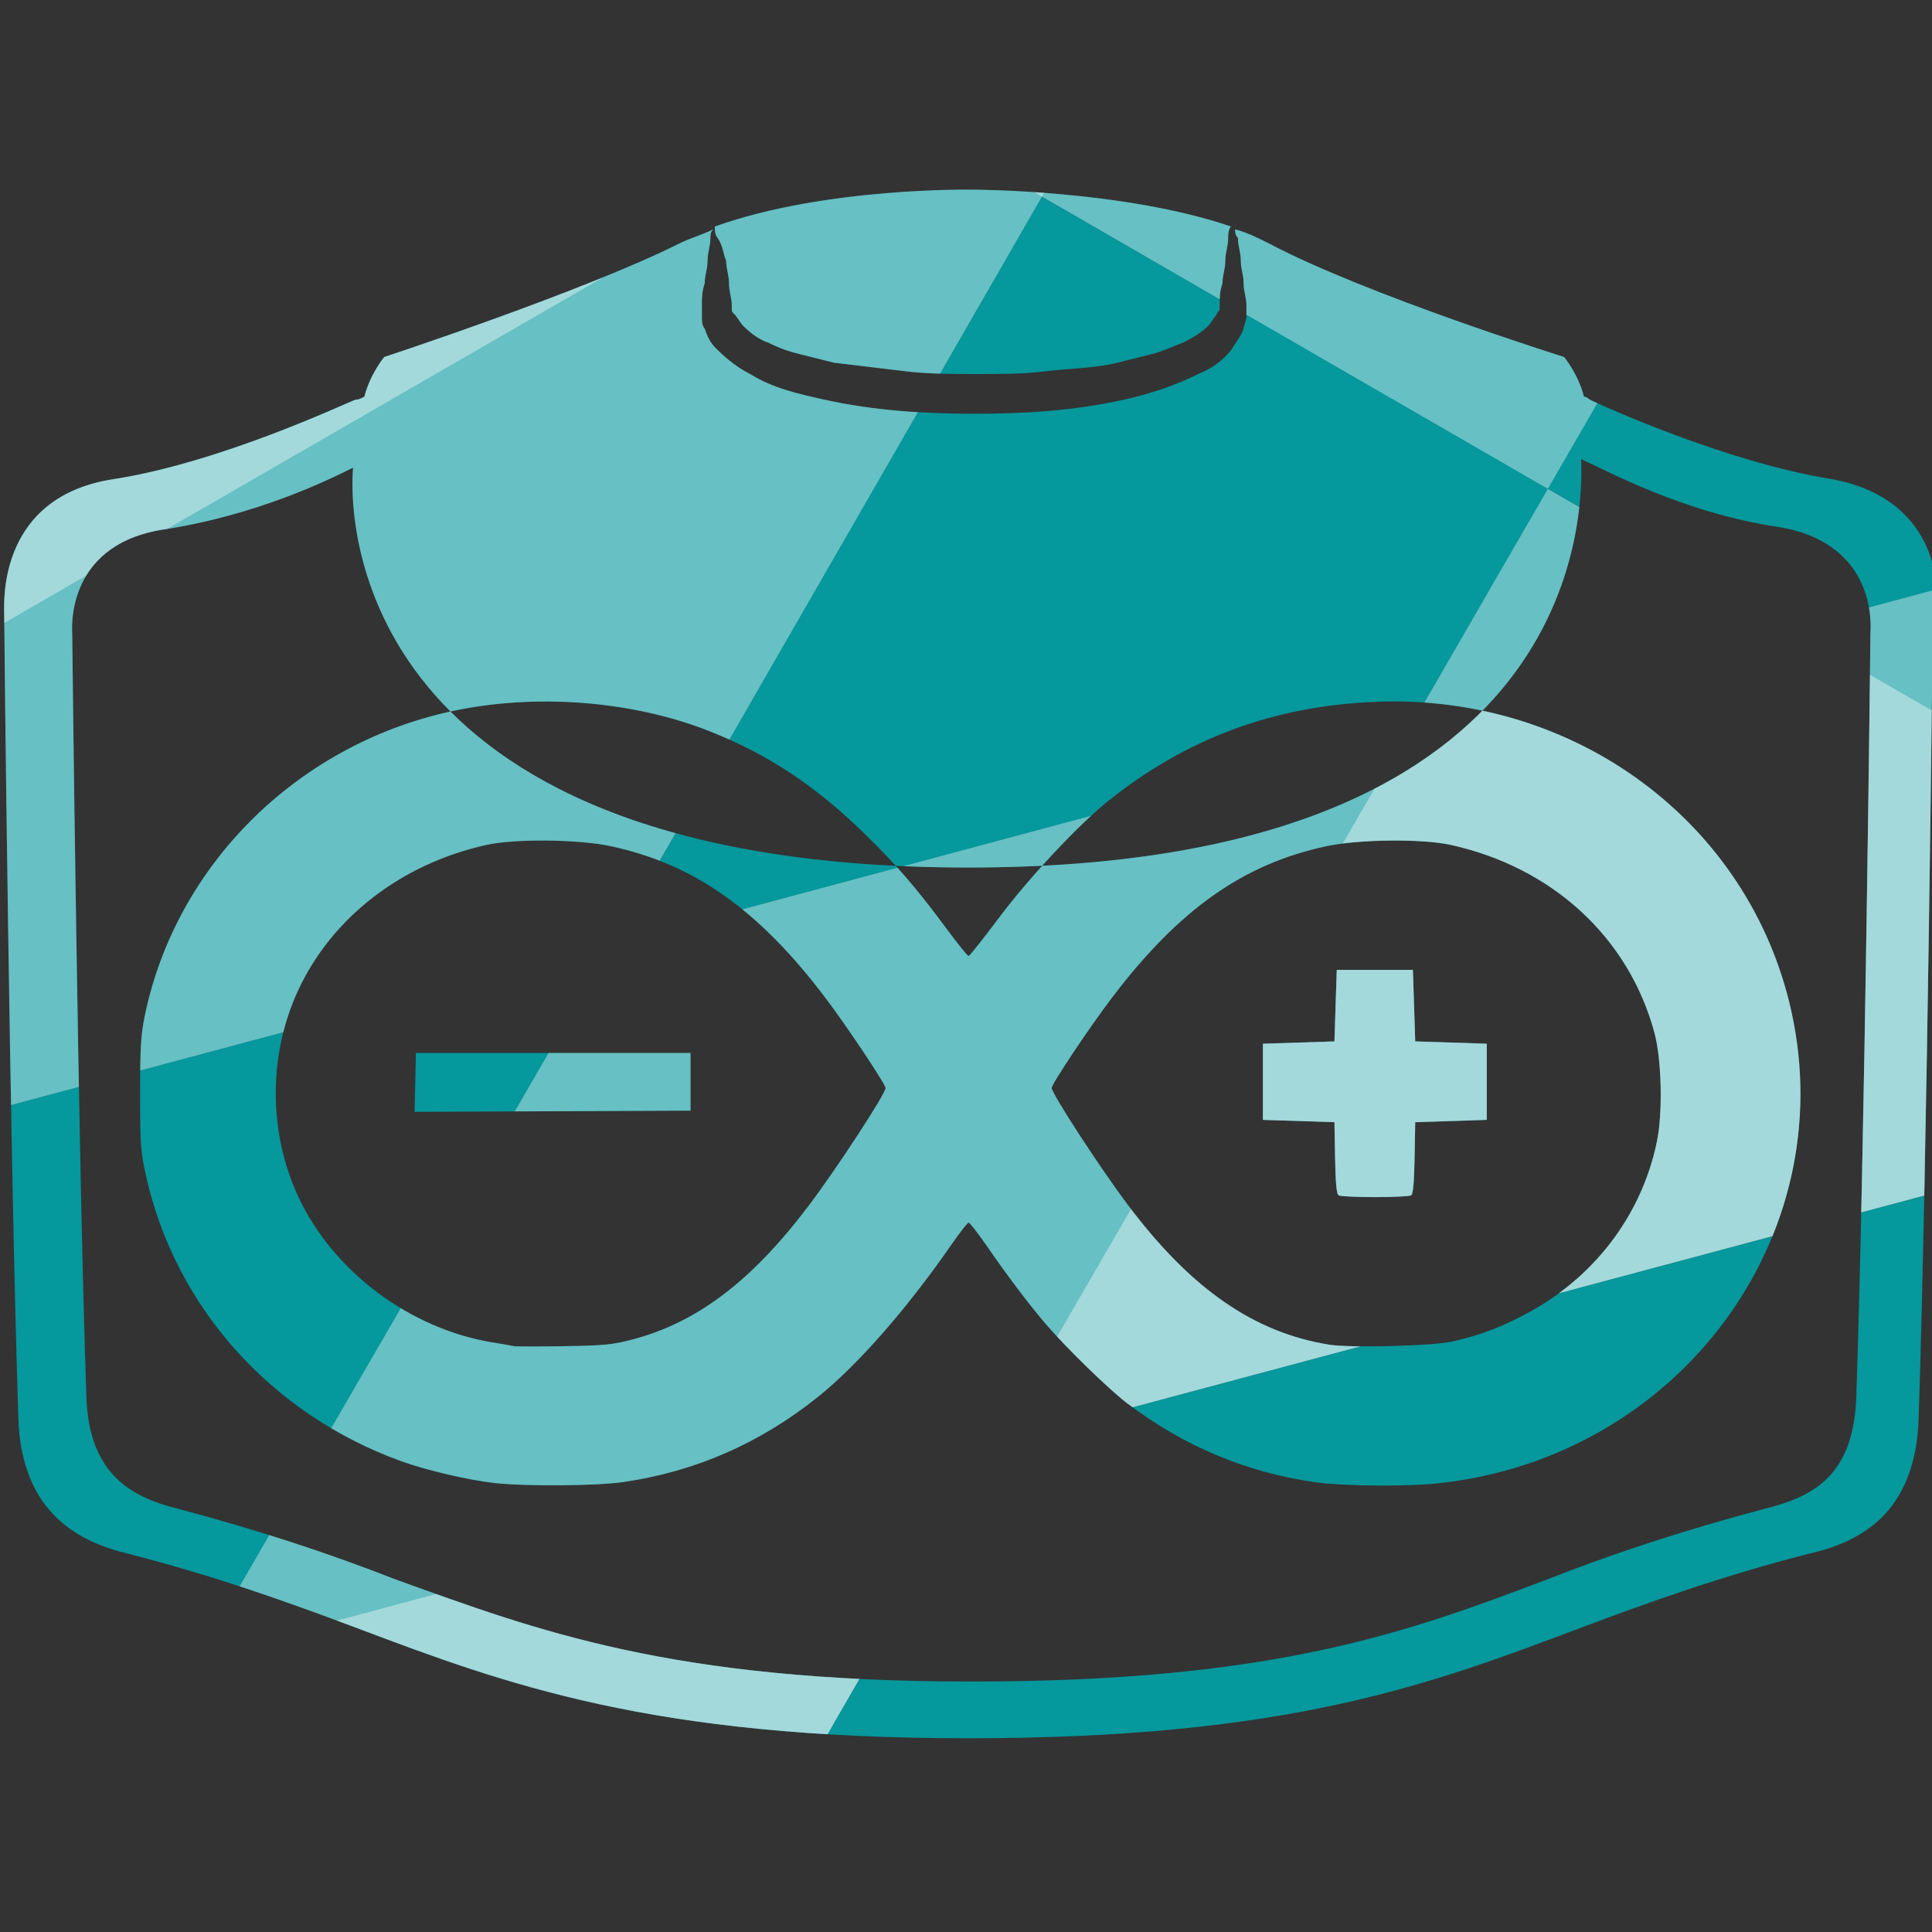 <?xml version="1.0" encoding="UTF-8" standalone="no"?>
<!-- Created with Inkscape (http://www.inkscape.org/) -->

<svg
   xmlns:dc="http://purl.org/dc/elements/1.1/"
   xmlns:cc="http://creativecommons.org/ns#"
   xmlns:rdf="http://www.w3.org/1999/02/22-rdf-syntax-ns#"
   xmlns:svg="http://www.w3.org/2000/svg"
   xmlns="http://www.w3.org/2000/svg"
   xmlns:xlink="http://www.w3.org/1999/xlink"
   xmlns:sodipodi="http://sodipodi.sourceforge.net/DTD/sodipodi-0.dtd"
   xmlns:inkscape="http://www.inkscape.org/namespaces/inkscape"
   width="550"
   height="550"
   id="svg2"
   version="1.1"
   inkscape:version="0.48.4 r9939"
   sodipodi:docname="icon.svg"
   inkscape:export-filename="/home/carlos/dev/Hack/ALDuino/icon.png"
   inkscape:export-xdpi="90"
   inkscape:export-ydpi="90">
  <rect width="100%" height="100%" fill="#333333" stroke="none"/>
  <defs
     id="defs4">
    <clipPath
       id="clipPath14564"
       clipPathUnits="userSpaceOnUse">
      <path
         style="font-size:medium;font-style:normal;font-variant:normal;font-weight:normal;font-stretch:normal;text-indent:0;text-align:start;text-decoration:none;line-height:normal;letter-spacing:normal;word-spacing:normal;text-transform:none;direction:ltr;block-progression:tb;writing-mode:lr-tb;text-anchor:start;baseline-shift:baseline;color:#000000;fill:#ad7fa8;fill-opacity:1;stroke:none;stroke-width:3;marker:none;visibility:visible;display:inline;overflow:visible;enable-background:accumulate;font-family:Sans;-inkscape-font-specification:Sans"
         d="m 295.031,362.156 -2.062,0.562 c -22.622,5.767 -41.983,20.407 -53.656,40.625 l -1.062,1.875 3.719,2.125 1.062,-1.844 C 254.126,386.283 272.498,372.388 294,366.906 l 2.094,-0.562 -1.062,-4.188 z m 2.719,11.938 -2.062,0.5 c -19.301,4.92 -35.822,17.438 -45.781,34.688 l -1.062,1.844 3.719,2.156 1.062,-1.844 c 9.381,-16.249 24.913,-28.022 43.094,-32.656 l 2.094,-0.562 -1.062,-4.125 z m 3.781,12.344 -2.062,0.5 C 283.251,391.072 269.368,401.569 261,416.062 l -1.062,1.875 3.719,2.125 1.062,-1.844 c 7.79,-13.492 20.716,-23.245 35.812,-27.094 l 2.094,-0.562 -1.094,-4.125 z m 2.969,12.719 -2.125,0.531 c -12.659,3.227 -23.468,11.436 -30,22.75 l -1.062,1.875 3.719,2.125 1.062,-1.844 c 5.954,-10.312 15.805,-17.777 27.344,-20.719 l 2.094,-0.531 -1.031,-4.188 z"
         id="path14566"
         clip-path="url(#clipPath13128)"
         inkscape:connector-curvature="0"
         transform="translate(-2432.814,935.169)" />
    </clipPath>
    <clipPath
       id="clipPath13128"
       clipPathUnits="userSpaceOnUse">
      <path
         sodipodi:nodetypes="cccc"
         inkscape:connector-curvature="0"
         id="path13130"
         d="m 229.39,400.157 60.767,-50.228 12.557,77.585 z"
         style="fill:none;stroke:#000000;stroke-width:1px;stroke-linecap:butt;stroke-linejoin:miter;stroke-opacity:1" />
    </clipPath>
    <defs
       id="defs5586">
      <path
         id="SVGID_5_"
         d="m 46,45.1 c 0,0.3 0.1,0.5 0.1,0.8 0,0.3 0.1,0.5 0.1,0.8 l 0,0 0,0 c 0,0 0,0 0,0 l 0,0 0,0 0,0 c 0,0 0,0.1 0,0.1 0,0.1 0,0.1 0.1,0.2 0.1,0.1 0.2,0.3 0.3,0.4 0.3,0.3 0.6,0.5 0.9,0.6 0.4,0.2 0.7,0.3 1.1,0.4 0.4,0.1 0.8,0.2 1.2,0.3 0.8,0.1 1.7,0.2 2.5,0.3 0.8,0.1 1.7,0.1 2.5,0.1 0.9,0 1.7,0 2.5,-0.1 0.8,-0.1 1.7,-0.1 2.5,-0.3 0.4,-0.1 0.8,-0.2 1.2,-0.3 0.4,-0.1 0.8,-0.3 1.1,-0.4 0.4,-0.2 0.7,-0.4 0.9,-0.6 0.1,-0.1 0.2,-0.3 0.3,-0.4 0,-0.1 0.1,-0.1 0.1,-0.2 0,0 0,-0.1 0,-0.1 l 0,0 0,0 v 0 h 0 l 0,0 0,0 c 0,-0.3 0,-0.5 0.1,-0.8 0,-0.3 0.1,-0.5 0.1,-0.8 0,-0.3 0.1,-0.5 0.1,-0.8 0,-0.1 0,-0.3 0.1,-0.4 -3.8,-1.3 -9.1,-1.3 -9.1,-1.3 0,0 -5.2,-0.1 -9.1,1.3 0,0.1 0,0.3 0.1,0.4 0.2,0.3 0.2,0.6 0.3,0.8 z"
         inkscape:connector-curvature="0" />
    </defs>
    <clipPath
       id="SVGID_10_">
      <use
         xlink:href="#SVGID_9_"
         overflow="visible"
         id="use6122"
         style="overflow:visible"
         x="0"
         y="0"
         width="110"
         height="110" />
    </clipPath>
    <defs
       id="defs6118">
      <path
         id="SVGID_9_"
         d="m 45.4,45.1 c 0,0.3 -0.1,0.5 -0.1,0.8 0,0.3 -0.1,0.5 -0.1,0.8 l 0,-0.1 0,0.1 0,0 0,0.1 c 0,0 0,0.1 0,0.1 0,0.1 0,0.1 0,0.2 0,0.1 0.1,0.3 0.1,0.4 0.1,0.2 0.3,0.5 0.4,0.7 0.3,0.4 0.7,0.7 1.2,0.9 0.8,0.4 1.7,0.7 2.6,0.9 1.8,0.4 3.5,0.5 5.3,0.5 1.7,0 3.5,-0.1 5.3,-0.5 0.9,-0.2 1.8,-0.4 2.6,-0.9 0.4,-0.2 0.8,-0.5 1.2,-0.9 0.2,-0.2 0.3,-0.4 0.4,-0.7 0.1,-0.1 0.1,-0.3 0.1,-0.4 0,-0.1 0,-0.1 0,-0.2 0,0 0,-0.1 0,-0.1 l 0,-0.1 0,0 0,-0.1 0,0.1 c 0,-0.3 0,-0.5 -0.1,-0.8 0,-0.3 -0.1,-0.5 -0.1,-0.8 0,-0.3 -0.1,-0.5 -0.1,-0.8 0,-0.1 0,-0.2 -0.1,-0.3 -0.1,0 -0.1,0 -0.2,-0.1 0,0.1 0,0.3 -0.1,0.4 0,0.3 -0.1,0.5 -0.1,0.8 0,0.3 -0.1,0.5 -0.1,0.8 0,0.3 -0.1,0.5 -0.1,0.8 l 0,0 0,0 c 0,0 0,0 0,0 l 0,0 h 0 v 0 l 0,0 0,0 c 0,0 0,0.1 0,0.1 0,0.1 0,0.1 -0.1,0.2 -0.1,0.1 -0.2,0.3 -0.3,0.4 -0.3,0.2 -0.6,0.5 -0.9,0.6 -0.4,0.2 -0.7,0.3 -1.1,0.4 -0.4,0.1 -0.8,0.2 -1.2,0.3 -0.8,0.1 -1.7,0.2 -2.5,0.3 -0.8,0.1 -1.7,0.1 -2.5,0.1 -0.9,0 -1.7,0 -2.5,-0.1 C 51.5,48.9 50.6,48.9 49.8,48.7 49.4,48.6 49,48.5 48.6,48.4 48.2,48.3 47.8,48.1 47.5,48 47.1,47.8 46.8,47.6 46.6,47.4 46.5,47.3 46.4,47.1 46.3,47 c 0,-0.1 -0.1,-0.1 -0.1,-0.2 0,0 0,-0.1 0,-0.1 l 0,0 0,0 0,0 c 0,0 0,0 0,0 l 0,0 0,0 c 0,-0.3 0,-0.5 -0.1,-0.8 0,-0.3 -0.1,-0.5 -0.1,-0.8 0,-0.3 -0.1,-0.5 -0.1,-0.8 0,-0.1 0,-0.3 -0.1,-0.4 -0.1,0 -0.1,0 -0.2,0.1 0,0.1 0,0.2 -0.1,0.3 0,0.3 0,0.6 -0.1,0.8 z"
         inkscape:connector-curvature="0" />
    </defs>
    <defs
       id="defs5054">
      <polygon
         id="SVGID_1_"
         points="25,58.3 6.9,66.3 25,74.3 84.7,74.3 102.8,66.3 84.7,58.3 96.4,42.3 76.7,44.4 78.8,24.7 62.9,36.4 54.9,18.3 46.9,36.4 30.9,24.7 33,44.4 13.3,42.3 " />
    </defs>
    <defs
       id="defs5852">
      <path
         id="SVGID_7_"
         d="M 85.1,52.8 C 81.4,52.2 77,50.2 76.6,50 c 0,0 -0.1,-0.1 -0.2,-0.1 -0.2,-0.8 -0.7,-1.4 -0.7,-1.4 0,0 -7,-2.2 -10.4,-4 -0.4,-0.2 -0.8,-0.4 -1.2,-0.5 0,0.1 0,0.2 0.1,0.3 0,0.3 0.1,0.5 0.1,0.8 0,0.3 0.1,0.5 0.1,0.8 0,0.3 0.1,0.5 0.1,0.8 l 0,-0.1 0,0.1 0,0 0,0.1 c 0,0 0,0.1 0,0.1 0,0.1 0,0.1 0,0.2 0,0.1 -0.1,0.3 -0.1,0.4 -0.1,0.3 -0.3,0.5 -0.4,0.7 -0.3,0.4 -0.7,0.7 -1.2,0.9 -0.8,0.4 -1.7,0.7 -2.6,0.9 -1.8,0.4 -3.5,0.5 -5.3,0.5 -1.7,0 -3.5,-0.1 -5.3,-0.5 -0.9,-0.2 -1.8,-0.4 -2.6,-0.9 -0.4,-0.2 -0.8,-0.5 -1.2,-0.9 -0.2,-0.2 -0.3,-0.4 -0.4,-0.7 -0.1,-0.1 -0.1,-0.3 -0.1,-0.4 0,-0.1 0,-0.1 0,-0.2 0,0 0,-0.1 0,-0.1 l 0,-0.1 0,0 0,-0.1 0,0.1 c 0,-0.3 0,-0.5 0.1,-0.8 0,-0.3 0.1,-0.5 0.1,-0.8 0,-0.3 0.1,-0.5 0.1,-0.8 0,-0.1 0,-0.2 0.1,-0.3 -0.4,0.2 -0.8,0.3 -1.2,0.5 -3.4,1.7 -10.4,4 -10.4,4 0,0 -0.5,0.6 -0.7,1.4 -0.2,0.1 -0.2,0.1 -0.3,0.1 -0.3,0.1 -4.7,2.2 -8.5,2.8 -4.1,0.6 -3.9,4.3 -3.9,4.7 0,0.6 0.2,19.3 0.5,28.4 0.1,3.4 2.2,4.4 3.9,4.8 3.1,0.8 5.6,1.7 8,2.6 5.3,2 10.4,3.9 21.6,3.9 11.3,0 16.3,-1.9 21.6,-3.9 2.4,-0.9 4.9,-1.8 8,-2.6 1.8,-0.4 3.8,-1.4 3.9,-4.8 0.3,-9 0.5,-27.8 0.5,-28.4 0.3,-0.4 0.4,-4 -3.6,-4.7 z m 1.4,5.4 0,0 c 0,0.2 -0.2,18.3 -0.5,27 -0.1,2.8 -1.6,3.5 -3.2,3.9 -3,0.8 -5.4,1.6 -7.7,2.5 -5,1.9 -9.7,3.6 -20.3,3.6 -10.6,0 -15.3,-1.8 -20.3,-3.6 -2.3,-0.9 -4.7,-1.7 -7.7,-2.5 -1.6,-0.4 -3.1,-1.2 -3.2,-3.9 -0.3,-8.7 -0.5,-26.8 -0.5,-26.9 l 0,0 c 0,-0.1 -0.3,-3.1 3.1,-3.7 3.4,-0.5 6,-1.8 6.8,-2.2 -0.2,2.5 0.6,14.1 21.7,14.1 21.2,0 21.7,-11.9 21.6,-14.4 0.9,0.4 3.6,1.9 7,2.4 3.5,0.6 3.2,3.6 3.2,3.7 z"
         inkscape:connector-curvature="0" />
    </defs>
    <clipPath
       clipPathUnits="userSpaceOnUse"
       id="clipPath10084">
      <g
         transform="matrix(0.341,0,0,0.341,-2565.364,1360.806)"
         id="g10086">
        <use
           transform="matrix(8.073,0,0,8.073,174.031,-554.208)"
           height="110"
           width="110"
           y="0"
           x="0"
           style="overflow:visible"
           id="use10088"
           overflow="visible"
           xlink:href="#SVGID_5_" />
        <use
           transform="matrix(8.073,0,0,8.073,172.781,-554.208)"
           height="110"
           width="110"
           y="0"
           x="0"
           style="overflow:visible"
           id="use10090"
           overflow="visible"
           xlink:href="#SVGID_7_" />
        <path
           sodipodi:nodetypes="ssssssssssssssssssssssssssssssssscsscccccccccssssssssssscccccccccccccccccccccscsc"
           inkscape:connector-curvature="0"
           id="path10092"
           d="m 479.419,157.828 c -7.571,-0.855 -19.375,-3.617 -26.533,-6.208 -37.035,-13.406 -64.283,-43.857 -72.599,-81.13 -1.574,-7.053 -1.703,-8.833 -1.703,-23.412 0,-13.201 0.214,-16.819 1.311,-22.151 8.789,-42.716 43.033,-76.908 86.765,-86.634 23.96,-5.329 51.849,-3.232 74.042,5.566 16.628,6.592 29.952,15.402 44.053,29.126 8.856,8.62 14.819,15.513 23.041,26.638 3.338,4.516 6.303,8.211 6.589,8.211 0.286,0 4.131,-4.828 8.544,-10.728 8.572,-11.461 22.385,-26.281 30.886,-33.137 22.323,-18.005 47.348,-27.322 76.54,-28.498 56.888,-2.292 106.258,34.431 118.189,87.911 14.418,64.626 -32.159,127.115 -100.262,134.517 -9.155,0.995 -27.256,0.837 -35.315,-0.308 -19.596,-2.785 -37.499,-10.324 -53.557,-22.554 -5.263,-4.008 -17.782,-16.238 -23.295,-22.756 -5.067,-5.992 -10.286,-12.919 -16.702,-22.17 -2.443,-3.523 -4.694,-6.405 -5.001,-6.405 -0.308,0 -2.556,2.882 -4.997,6.405 -12.53,18.082 -26.439,33.969 -37.67,43.028 -16.507,13.315 -35.263,21.521 -55.888,24.452 -7.63,1.084 -27.774,1.215 -36.438,0.236 z m 39.221,-40.825 c 18.436,-4.842 33.919,-16.556 50.091,-37.894 7.943,-10.481 22.033,-32.03 22.033,-33.696 0,-1.121 -11.179,-17.862 -17.365,-26.005 -18.916,-24.899 -37.337,-37.849 -60.981,-42.868 -9.167,-1.946 -27.088,-2.124 -35.164,-0.35 -24.258,5.332 -44.108,20.663 -53.738,41.506 -8.428,18.242 -8.428,40.206 0,58.448 9.882,21.389 31.875,37.893 55.574,41.704 2.71,0.436 5.37,0.897 5.912,1.026 0.542,0.129 6.897,0.136 14.123,0.017 11.548,-0.189 13.91,-0.417 19.514,-1.89 z m -61.739,-73.198 0.183,-8.381 39.086,0 39.086,0 0,8.211 0,8.211 -39.27,0.17 -39.27,0.17 z m 295.132,73.763 c 7.667,-1.739 12.8,-3.627 20.159,-7.415 19.852,-10.218 33.702,-28.181 38.117,-49.439 1.712,-8.241 1.381,-23.313 -0.679,-30.989 -7.278,-27.113 -29.01,-47.151 -58.06,-53.536 -8.076,-1.775 -25.997,-1.597 -35.164,0.35 -23.735,5.039 -42.053,17.951 -61.172,43.12 -6.428,8.461 -17.174,24.555 -17.174,25.719 0,1.64 13.761,22.772 21.751,33.402 17.959,23.894 35.999,36.362 57.461,39.712 5.985,0.934 29.3,0.315 34.76,-0.924 z m -32.334,-41.618 c -0.563,-0.357 -0.858,-3.55 -0.985,-10.665 l -0.182,-10.154 -10.182,-0.329 -10.182,-0.329 0,-10.839 0,-10.839 10.182,-0.329 10.182,-0.329 0.329,-10.182 0.329,-10.182 10.839,0 10.839,0 0.329,10.182 0.329,10.182 10.182,0.329 10.182,0.329 0,10.839 0,10.839 -10.182,0.329 -10.182,0.329 -0.182,10.154 c -0.127,7.114 -0.422,10.307 -0.985,10.665 -0.442,0.281 -5.09,0.511 -10.328,0.511 -5.239,0 -9.887,-0.23 -10.328,-0.511 z"
           style="fill:#05989d" />
      </g>
    </clipPath>
  </defs>
  <sodipodi:namedview
     id="base"
     pagecolor="#ffffff"
     bordercolor="#666666"
     borderopacity="1.0"
     inkscape:pageopacity="0.0"
     inkscape:pageshadow="2"
     inkscape:zoom="0.0625"
     inkscape:cx="3667.5197"
     inkscape:cy="-1426.7243"
     inkscape:document-units="px"
     inkscape:current-layer="layer1"
     showgrid="false"
     fit-margin-top="0"
     fit-margin-left="0"
     fit-margin-right="0"
     fit-margin-bottom="0"
     inkscape:window-width="1862"
     inkscape:window-height="1064"
     inkscape:window-x="57"
     inkscape:window-y="10"
     inkscape:window-maximized="1" />
  <g
     inkscape:label="Layer 1"
     inkscape:groupmode="layer"
     id="layer1"
     transform="translate(-339.876,264.92)">
    <g
       id="g13134"
       transform="matrix(1.525,0,0,1.525,-2982.161,1711.059)"
       style="fill:#ffffff;fill-opacity:0.543;stroke:none" />
    <g
       transform="matrix(1.525,0,0,1.525,-2982.161,1711.059)"
       id="g13918" />
    <g
       id="g14408"
       transform="matrix(2.933,0,0,2.933,7525.333,-3991.838)"
       clip-path="url(#clipPath10084)">
      <g
         style="fill:#05989d;fill-opacity:1"
         id="g14101"
         transform="matrix(1.525,0,0,1.525,-2525.023,1576.01)">
        <path
           d="M 320.5,11.8 346.8,-33.7 340.3,-58 294.8,-84.3 z M 62.9,-22.1 36.7,23.3 43.2,47.6 88.7,73.9 z m 181.6,165.5 26.3,-45.5 -96,25.7 45.4,26.3 z m -35.8,-277.4 -45.5,-26.2 -24.3,6.5 -26.3,45.4 z M 334.1,62.5 320.5,11.8 270.8,97.9 321.5,84.3 z m -221.5,-170.8 -50.7,13.6 -12.6,21.8 13.6,50.8 z m 272.6,175.5 -10.6,2.9 4.9,18.3 z M -1.7,-77.6 8.9,-80.4 3.9,-98.8 z m 375.8,186.2 -25.8,6.9 6.1,22.8 13.9,-8 z M 29,-148.7 l 77.1,-44.5 -66.6,-38.4 -16.3,61.1 z m -19.6,29.7 25.7,-6.9 -6.1,-22.8 -13.8,8 z m 350.9,279.1 -5.9,-21.8 -77.1,44.5 66.6,38.4 0,0 z M 88.7,73.9 l 13.5,50.7 21.8,12.6 50.8,-13.6 z m 160.5,135.6 9.1,-15.7 -18.1,10.4 z M -7.2,61.4 -17.7,43.3 -23,52.3 z M -17.7,43.3 -4.4,20.2 -24.8,8.4 -28.9,23.9 z m 425.9,-62.1 -23,86 74.2,-19.9 -31.6,-54.8 z m -24,124.7 -4.7,-17.5 -5.4,20.2 z m -106.9,76.9 -9.5,-5.5 -9.5,16.5 z m -17.9,-330.4 -50.7,13.6 86.1,49.7 -13.6,-50.7 z m 131.3,75.8 10.5,18.2 5.2,-9.1 z m -265.6,-132.4 18.2,-10.4 -9.1,-5.3 z M -24.8,8.4 l 23.1,-86 -74.3,19.9 31.6,54.8 z m 426,-62 -13.4,23 20.4,11.8 4.2,-15.4 z M 3.9,-98.8 9.4,-119 l -10.2,2.7 z m 102.2,-94.4 9.5,5.5 9.5,-16.5 z M 77.9,177.2 71,151.4 l -22.8,6.1 8,13.9 z m 257.3,-345.1 44.5,77.1 38.5,-66.6 -61.2,-16.3 z M 48.2,157.5 3.7,80.4 -34.7,147 26.4,163.4 z m 257.3,-345 6.9,25.7 22.8,-6.1 -8,-13.8 z m -41.4,-11.1 2.9,10.5 18.3,-4.9 z m -144.8,386.9 -2.8,-10.6 -18.4,4.9 z m 260.4,-279.1 -5.5,9.5 16.5,9.5 z m -76.9,-106.9 -17.5,4.7 20.2,5.5 z m -62.6,401.9 -23.1,-13.3 -11.8,20.4 15.5,4.1 z m -62.1,-425.9 86,23.1 -19.9,-74.3 -54.8,31.6 z M 3.7,80.4 9.2,70.9 -7.2,61.4 z m 94.4,102.2 -20.2,-5.4 2.7,10.1 z m 107.2,28.7 -86,-23 19.9,74.2 54.8,-31.6 z m -62,-425.9 23.1,13.3 11.7,-20.4 -15.4,-4.1 z m 212.4,165.5 -15.4,-8.9 6.5,24.3 z M 27.8,38.7 43.2,47.6 36.7,23.3 z m 120,-207.8 -8.9,15.4 24.3,-6.5 z m 87.8,327.9 8.9,-15.4 -24.3,6.5 z m 84.9,-147 13.6,50.7 26.3,-45.5 -13.6,-50.7 z m 1,72.5 -50.7,13.6 -26.3,45.5 50.8,-13.6 z M 36.7,23.3 62.9,-22.1 49.3,-72.9 23.1,-27.4 z m 25.2,-118 50.7,-13.6 26.3,-45.4 -50.7,13.6 z m -17.2,4.6 4.6,17.2 12.6,-21.8 z m 294,169.8 -4.6,-17.2 -12.6,21.8 z M -24.8,8.4 -4.4,20.2 23.1,-27.4 8.9,-80.4 -1.7,-77.6 z m 385.2,8.6 14.2,53.1 10.6,-2.9 23,-86 -20.4,-11.8 z m 14.2,53.1 -35.9,9.6 9.6,35.8 25.8,-6.9 5.4,-20.2 z M 8.9,-80.4 44.7,-90.1 35.1,-125.9 9.4,-119 3.9,-98.8 z m 339.4,195.9 -53,14.3 -27.5,47.5 9.5,5.5 77.1,-44.5 z M 29,-148.7 l 6.1,22.8 53.1,-14.2 27.4,-47.6 -9.5,-5.5 z m 339.3,279 -13.9,8 5.9,21.8 z m -353.1,-271 13.8,-8 -5.8,-21.8 z m 87,265.3 L 88.7,73.9 43.2,47.6 56.8,98.4 z m 118,25.3 -45.4,-26.3 -50.8,13.6 45.5,26.3 z m 47.6,27.4 -32.2,-18.5 -18.5,32.1 23.1,13.3 18.1,-10.4 z M 9.2,70.9 27.8,38.7 -4.4,20.2 -17.7,43.3 -7.2,61.4 z m 376,-3.7 -5.7,21.2 4.7,17.5 75.2,-20.1 0,-38.5 z M 459.4,10.8 427.8,-7.5 459.4,47.3 z M -17.7,43.3 -28.9,23.9 -34.7,45.5 -23,52.3 z m 391.8,65.3 -5.8,21.7 19.4,-11.2 -3.5,-13.2 z m -4.4,86.8 -9.4,-35.3 -16.4,61.1 z m -92.4,-12.6 -19,11 -9.1,15.7 67.5,38.9 27.2,-27.2 z m 3.9,-317.8 13.6,50.7 45.5,26.3 -13.6,-50.7 z m -72.5,1 50.7,-13.6 -45.5,-26.2 -50.7,13.6 z m 165.5,52.7 -18.5,32.2 32.1,18.5 13.4,-23 -10.5,-18.2 z m -258.6,-106.4 32.2,18.6 18.6,-32.2 -23.1,-13.3 -18.2,10.4 z m 285.6,134.1 11.2,19.4 5.8,-21.7 -11.8,-6.8 z M -76,-21.2 -44.4,-2.9 -76,-57.7 -1.7,-77.6 3.9,-98.8 -0.8,-116.3 -76,-96.1 z m 89.7,-184.6 9.5,35.3 16.3,-61.1 66.6,38.4 19,-11 9.1,-15.7 -67.5,-38.9 z m -4.3,86.8 5.8,-21.7 -19.5,11.3 3.5,13.1 z m 334.5,340.2 0,0 0,0 z M 106.8,141.8 124,137.2 102.2,124.6 z m 169.8,-294 -17.2,4.6 21.8,12.6 z M 48.2,157.5 71,151.4 56.8,98.4 9.2,70.9 3.7,80.4 z m 287,-325.4 -22.8,6.1 14.3,53.1 47.5,27.4 5.5,-9.5 z m -218.7,345.6 -9.7,-35.9 -35.8,9.6 6.9,25.8 20.2,5.4 z m 150.5,-365.8 9.6,35.9 35.8,-9.6 -6.9,-25.7 -20.2,-5.5 z m -61.7,399.4 11.8,-20.4 -47.6,-27.4 -53,14.2 2.8,10.6 z m 8.6,-385.1 53.1,-14.3 -2.9,-10.5 -86,-23.1 -11.7,20.4 z m -157.7,345.2 -8,-13.9 -21.8,5.9 z m 271,-353.1 8,13.8 21.8,-5.8 z m 65.1,-1.5 -35.3,9.5 61.2,16.3 -38.5,66.6 11,19 15.7,9.1 38.9,-67.5 z m -86.8,-4.3 21.7,5.8 -11.2,-19.5 -13.2,3.5 z m -41.4,-11.1 21.2,5.6 17.5,-4.7 -20.1,-75.2 -38.5,0 z m -56.4,-74.3 -18.3,31.6 54.8,-31.6 z m 32.5,477.1 -19.4,11.2 21.6,5.8 6.8,-11.7 z m -162.3,-27 -21.7,-5.8 11.3,19.4 13.1,-3.5 z M -8.9,172.8 26.4,163.4 -34.7,147 3.7,80.4 -7.2,61.4 -23,52.3 -61.9,119.8 z m 152.2,-387.4 19.4,-11.2 -21.7,-5.8 -6.8,11.7 z m 32.4,477.1 18.3,-31.6 -54.8,31.6 -19.9,-74.2 -21.2,-5.7 -17.5,4.7 20.2,75.2 z m 236.7,-296.7 -4.2,15.4 19.6,11.3 z M -28.9,23.9 -24.8,8.4 -44.4,-2.9 z m 191.6,-249.7 15.4,4.1 11.3,-19.6 z m 58.1,441.2 -15.5,-4.1 -11.3,19.6 z m 21.61,-548.51 -34.71,60.22 36.492,0 38.5,0 20.101,75.198 13.216,-3.504 11.187,19.506 29.813,7.991 35.283,-9.507 -149.883,-149.904 z m 149.883,149.904 53.007,53.007 -38.91,67.494 11.802,6.803 -5.799,21.699 15.408,26.698 31.595,18.297 0,-211.988 -67.104,17.99 z m 67.104,193.998 0,36.513 0,38.5 -75.198,20.101 3.504,13.195 -19.404,11.208 -7.991,29.792 9.384,35.304 149.904,-149.904 -60.199,-34.71 z m -89.705,184.613 -25.797,25.797 -27.19,27.19 -67.514,-38.89 -6.782,11.7 -21.617,-5.799 -26.801,15.49 -18.297,31.616 212.008,0 -18.011,-67.104 z m -193.998,67.104 -74.89,0 L 80.601,187.291 67.508,190.795 56.198,171.391 26.406,163.4 -8.898,172.805 141.005,322.708 175.695,262.509 z M -8.898,172.805 -61.905,119.797 -22.995,52.304 l -11.7,-6.803 5.799,-21.596 -15.511,-26.801 -31.595,-18.297 0,211.988 67.104,-17.99 z m -67.104,-193.998 0,-74.911 75.198,-20.203 -3.504,-13.093 19.506,-11.29 8.012,-29.813 -9.507,-35.304 -149.904,149.904 60.199,34.71 z m 89.705,-184.613 53.007,-52.987 67.493,38.89 6.803,-11.7 21.699,5.799 26.698,-15.49 18.297,-31.595 -212.008,0 18.011,67.084 z m 152.69,4.508 -18.584,32.19 15.388,8.913 50.712,-13.605 -47.516,-27.497 z m 47.516,27.497 45.487,26.206 17.211,-4.61 -9.61,-35.898 -53.089,14.302 z m 62.699,21.596 4.59,17.211 45.508,26.288 -14.302,-53.089 -35.796,9.589 z m 50.098,43.5 13.605,50.712 15.388,8.893 18.502,-32.19 -47.495,-27.415 z m 28.993,59.605 -8.893,15.408 13.585,50.692 27.415,-47.598 -32.108,-18.502 z m 4.692,66.1 -26.288,45.508 4.59,17.191 35.919,-9.589 -14.22,-53.11 z m -21.699,62.699 -17.191,4.61 -26.206,45.487 53.007,-14.302 -9.61,-35.796 z m -43.397,50.098 -50.794,13.605 -8.893,15.408 32.19,18.482 27.497,-47.495 z m -59.687,29.014 -15.408,-8.913 -50.692,13.605 47.598,27.395 18.502,-32.087 z m -66.1,4.692 -45.508,-26.309 -17.191,4.61 9.692,35.898 53.007,-14.199 z M 106.808,141.803 102.198,124.592 56.792,98.406 70.992,151.393 106.808,141.803 z M 56.792,98.406 43.207,47.591 27.799,38.699 9.194,70.909 56.792,98.406 z M 27.799,38.699 36.692,23.29 23.107,-27.402 -4.391,20.196 27.799,38.699 z m -4.692,-66.1 26.186,-45.508 -4.59,-17.191 -35.796,9.692 14.199,53.007 z m 21.596,-62.699 17.191,-4.59 26.309,-45.405 -53.11,14.199 9.61,35.796 z m 43.5,-49.995 50.692,-13.605 8.913,-15.408 -32.21,-18.584 -27.395,47.598 z m 120.501,6.106 -96.097,25.694 -49.708,86.201 25.797,95.995 86.098,49.708 96.015,-25.715 49.688,-86.098 -25.694,-96.097 -86.098,-49.688 z"
           style="fill:#05989d;fill-opacity:1"
           id="polygon14181"
           inkscape:connector-curvature="0" />
      </g>
      <g
         id="g14225"
         transform="matrix(1.525,0,0,1.525,-2525.023,1576.01)"
         style="fill:#ffffff;fill-opacity:0.392">
        <path
           d="M 320.5,11.8 346.8,-33.7 340.3,-58 294.8,-84.3 z M 62.9,-22.1 36.7,23.3 43.2,47.6 88.7,73.9 z m 181.6,165.5 26.3,-45.5 -96,25.7 45.4,26.3 z m -35.8,-277.4 -45.5,-26.2 -24.3,6.5 -26.3,45.4 z M 334.1,62.5 320.5,11.8 270.8,97.9 321.5,84.3 z m -221.5,-170.8 -50.7,13.6 -12.6,21.8 13.6,50.8 z m 272.6,175.5 -10.6,2.9 4.9,18.3 z M -1.7,-77.6 8.9,-80.4 3.9,-98.8 z m 375.8,186.2 -25.8,6.9 6.1,22.8 13.9,-8 z M 29,-148.7 l 77.1,-44.5 -66.6,-38.4 -16.3,61.1 z m -19.6,29.7 25.7,-6.9 -6.1,-22.8 -13.8,8 z m 350.9,279.1 -5.9,-21.8 -77.1,44.5 66.6,38.4 0,0 z M 88.7,73.9 l 13.5,50.7 21.8,12.6 50.8,-13.6 z m 160.5,135.6 9.1,-15.7 -18.1,10.4 z M -7.2,61.4 -17.7,43.3 -23,52.3 z M -17.7,43.3 -4.4,20.2 -24.8,8.4 -28.9,23.9 z m 425.9,-62.1 -23,86 74.2,-19.9 -31.6,-54.8 z m -24,124.7 -4.7,-17.5 -5.4,20.2 z m -106.9,76.9 -9.5,-5.5 -9.5,16.5 z m -17.9,-330.4 -50.7,13.6 86.1,49.7 -13.6,-50.7 z m 131.3,75.8 10.5,18.2 5.2,-9.1 z m -265.6,-132.4 18.2,-10.4 -9.1,-5.3 z M -24.8,8.4 l 23.1,-86 -74.3,19.9 31.6,54.8 z m 426,-62 -13.4,23 20.4,11.8 4.2,-15.4 z M 3.9,-98.8 9.4,-119 l -10.2,2.7 z m 102.2,-94.4 9.5,5.5 9.5,-16.5 z M 77.9,177.2 71,151.4 l -22.8,6.1 8,13.9 z m 257.3,-345.1 44.5,77.1 38.5,-66.6 -61.2,-16.3 z M 48.2,157.5 3.7,80.4 -34.7,147 26.4,163.4 z m 257.3,-345 6.9,25.7 22.8,-6.1 -8,-13.8 z m -41.4,-11.1 2.9,10.5 18.3,-4.9 z m -144.8,386.9 -2.8,-10.6 -18.4,4.9 z m 260.4,-279.1 -5.5,9.5 16.5,9.5 z m -76.9,-106.9 -17.5,4.7 20.2,5.5 z m -62.6,401.9 -23.1,-13.3 -11.8,20.4 15.5,4.1 z m -62.1,-425.9 86,23.1 -19.9,-74.3 -54.8,31.6 z M 3.7,80.4 9.2,70.9 -7.2,61.4 z m 94.4,102.2 -20.2,-5.4 2.7,10.1 z m 107.2,28.7 -86,-23 19.9,74.2 54.8,-31.6 z m -62,-425.9 23.1,13.3 11.7,-20.4 -15.4,-4.1 z m 212.4,165.5 -15.4,-8.9 6.5,24.3 z M 27.8,38.7 43.2,47.6 36.7,23.3 z m 120,-207.8 -8.9,15.4 24.3,-6.5 z m 87.8,327.9 8.9,-15.4 -24.3,6.5 z m 84.9,-147 13.6,50.7 26.3,-45.5 -13.6,-50.7 z m 1,72.5 -50.7,13.6 -26.3,45.5 50.8,-13.6 z M 36.7,23.3 62.9,-22.1 49.3,-72.9 23.1,-27.4 z m 25.2,-118 50.7,-13.6 26.3,-45.4 -50.7,13.6 z m -17.2,4.6 4.6,17.2 12.6,-21.8 z m 294,169.8 -4.6,-17.2 -12.6,21.8 z M -24.8,8.4 -4.4,20.2 23.1,-27.4 8.9,-80.4 -1.7,-77.6 z m 385.2,8.6 14.2,53.1 10.6,-2.9 23,-86 -20.4,-11.8 z m 14.2,53.1 -35.9,9.6 9.6,35.8 25.8,-6.9 5.4,-20.2 z M 8.9,-80.4 44.7,-90.1 35.1,-125.9 9.4,-119 3.9,-98.8 z m 339.4,195.9 -53,14.3 -27.5,47.5 9.5,5.5 77.1,-44.5 z M 29,-148.7 l 6.1,22.8 53.1,-14.2 27.4,-47.6 -9.5,-5.5 z m 339.3,279 -13.9,8 5.9,21.8 z m -353.1,-271 13.8,-8 -5.8,-21.8 z m 87,265.3 L 88.7,73.9 43.2,47.6 56.8,98.4 z m 118,25.3 -45.4,-26.3 -50.8,13.6 45.5,26.3 z m 47.6,27.4 -32.2,-18.5 -18.5,32.1 23.1,13.3 18.1,-10.4 z M 9.2,70.9 27.8,38.7 -4.4,20.2 -17.7,43.3 -7.2,61.4 z m 376,-3.7 -5.7,21.2 4.7,17.5 75.2,-20.1 0,-38.5 z M 459.4,10.8 427.8,-7.5 459.4,47.3 z M -17.7,43.3 -28.9,23.9 -34.7,45.5 -23,52.3 z m 391.8,65.3 -5.8,21.7 19.4,-11.2 -3.5,-13.2 z m -4.4,86.8 -9.4,-35.3 -16.4,61.1 z m -92.4,-12.6 -19,11 -9.1,15.7 67.5,38.9 27.2,-27.2 z m 3.9,-317.8 13.6,50.7 45.5,26.3 -13.6,-50.7 z m -72.5,1 50.7,-13.6 -45.5,-26.2 -50.7,13.6 z m 165.5,52.7 -18.5,32.2 32.1,18.5 13.4,-23 -10.5,-18.2 z m -258.6,-106.4 32.2,18.6 18.6,-32.2 -23.1,-13.3 -18.2,10.4 z m 285.6,134.1 11.2,19.4 5.8,-21.7 -11.8,-6.8 z M -76,-21.2 -44.4,-2.9 -76,-57.7 -1.7,-77.6 3.9,-98.8 -0.8,-116.3 -76,-96.1 z m 89.7,-184.6 9.5,35.3 16.3,-61.1 66.6,38.4 19,-11 9.1,-15.7 -67.5,-38.9 z m -4.3,86.8 5.8,-21.7 -19.5,11.3 3.5,13.1 z m 334.5,340.2 0,0 0,0 z M 106.8,141.8 124,137.2 102.2,124.6 z m 169.8,-294 -17.2,4.6 21.8,12.6 z M 48.2,157.5 71,151.4 56.8,98.4 9.2,70.9 3.7,80.4 z m 287,-325.4 -22.8,6.1 14.3,53.1 47.5,27.4 5.5,-9.5 z m -218.7,345.6 -9.7,-35.9 -35.8,9.6 6.9,25.8 20.2,5.4 z m 150.5,-365.8 9.6,35.9 35.8,-9.6 -6.9,-25.7 -20.2,-5.5 z m -61.7,399.4 11.8,-20.4 -47.6,-27.4 -53,14.2 2.8,10.6 z m 8.6,-385.1 53.1,-14.3 -2.9,-10.5 -86,-23.1 -11.7,20.4 z m -157.7,345.2 -8,-13.9 -21.8,5.9 z m 271,-353.1 8,13.8 21.8,-5.8 z m 65.1,-1.5 -35.3,9.5 61.2,16.3 -38.5,66.6 11,19 15.7,9.1 38.9,-67.5 z m -86.8,-4.3 21.7,5.8 -11.2,-19.5 -13.2,3.5 z m -41.4,-11.1 21.2,5.6 17.5,-4.7 -20.1,-75.2 -38.5,0 z m -56.4,-74.3 -18.3,31.6 54.8,-31.6 z m 32.5,477.1 -19.4,11.2 21.6,5.8 6.8,-11.7 z m -162.3,-27 -21.7,-5.8 11.3,19.4 13.1,-3.5 z M -8.9,172.8 26.4,163.4 -34.7,147 3.7,80.4 -7.2,61.4 -23,52.3 -61.9,119.8 z m 152.2,-387.4 19.4,-11.2 -21.7,-5.8 -6.8,11.7 z m 32.4,477.1 18.3,-31.6 -54.8,31.6 -19.9,-74.2 -21.2,-5.7 -17.5,4.7 20.2,75.2 z m 236.7,-296.7 -4.2,15.4 19.6,11.3 z M -28.9,23.9 -24.8,8.4 -44.4,-2.9 z m 191.6,-249.7 15.4,4.1 11.3,-19.6 z m 58.1,441.2 -15.5,-4.1 -11.3,19.6 z"
           style="fill:#ffffff;fill-opacity:0.392"
           id="polygon14305"
           inkscape:connector-curvature="0" />
      </g>
      <g
         style="fill:#ffffff;fill-opacity:0.392"
         transform="matrix(1.525,0,0,1.525,-2525.023,1576.01)"
         id="g13256">
        <path
           style="fill:#ffffff"
           d="m 162.7,-225.8 -19.4,11.2 23.1,13.3 11.7,-20.4 z"
           id="polygon13258"
           inkscape:connector-curvature="0" />
        <path
           style="fill:#ffffff"
           d="m 194,230.9 11.3,-19.6 -86,-23 19.9,74.2 z"
           id="polygon13260"
           inkscape:connector-curvature="0" />
        <path
           style="fill:#ffffff"
           d="m 77.9,177.2 2.7,10.1 17.5,-4.7 z"
           id="polygon13262"
           inkscape:connector-curvature="0" />
        <path
           style="fill:#ffffff"
           d="M 9.2,70.9 -7.2,61.4 3.7,80.4 z"
           id="polygon13264"
           inkscape:connector-curvature="0" />
        <path
           style="fill:#ffffff"
           d="m 189.4,-241.3 -11.3,19.6 86,23.1 -19.9,-74.3 z"
           id="polygon13266"
           inkscape:connector-curvature="0" />
        <path
           style="fill:#ffffff"
           d="m 220.8,215.4 19.4,-11.2 -23.1,-13.3 -11.8,20.4 z"
           id="polygon13268"
           inkscape:connector-curvature="0" />
        <path
           style="fill:#ffffff"
           d="m 285.3,-193 20.2,5.5 -2.7,-10.2 z"
           id="polygon13270"
           inkscape:connector-curvature="0" />
        <path
           style="fill:#ffffff"
           d="m 374.2,-81.3 16.5,9.5 -11,-19 z"
           id="polygon13272"
           inkscape:connector-curvature="0" />
        <path
           style="fill:#ffffff"
           d="m 116.5,177.7 -18.4,4.9 21.2,5.7 z"
           id="polygon13274"
           inkscape:connector-curvature="0" />
        <path
           style="fill:#ffffff"
           d="m 267,-188.1 18.3,-4.9 -21.2,-5.6 z"
           id="polygon13276"
           inkscape:connector-curvature="0" />
        <path
           style="fill:#ffffff"
           d="m 327.2,-181.7 -21.7,-5.8 6.9,25.7 22.8,-6.1 z"
           id="polygon13278"
           inkscape:connector-curvature="0" />
        <path
           style="fill:#ffffff"
           d="M 26.4,163.4 48.2,157.5 3.7,80.4 -34.7,147 z"
           id="polygon13280"
           inkscape:connector-curvature="0" />
        <path
           style="fill:#ffffff"
           d="m 357,-173.7 -21.8,5.8 44.5,77.1 38.5,-66.6 z"
           id="polygon13282"
           inkscape:connector-curvature="0" />
        <path
           style="fill:#ffffff"
           d="m 56.2,171.4 21.7,5.8 -6.9,-25.8 -22.8,6.1 z"
           id="polygon13284"
           inkscape:connector-curvature="0" />
        <path
           style="fill:#ffffff"
           d="m 115.6,-187.7 9.5,-16.5 -19,11 z"
           id="polygon13286"
           inkscape:connector-curvature="0" />
        <path
           style="fill:#ffffff"
           d="m 9.4,-119 -10.2,2.7 4.7,17.5 z"
           id="polygon13288"
           inkscape:connector-curvature="0" />
        <path
           style="fill:#ffffff"
           d="m 412.4,-34.2 -11.2,-19.4 -13.4,23 20.4,11.8 z"
           id="polygon13290"
           inkscape:connector-curvature="0" />
        <path
           style="fill:#ffffff"
           d="m -44.4,-2.9 19.6,11.3 23.1,-86 -74.3,19.9 z"
           id="polygon13292"
           inkscape:connector-curvature="0" />
        <path
           style="fill:#ffffff"
           d="m 143.3,-214.6 -9.1,-5.3 -9.1,15.7 z"
           id="polygon13294"
           inkscape:connector-curvature="0" />
        <path
           style="fill:#ffffff"
           d="m 401.2,-53.6 5.2,-9.1 -15.7,-9.1 z"
           id="polygon13296"
           inkscape:connector-curvature="0" />
        <path
           style="fill:#ffffff"
           d="m 281.2,-135 -21.8,-12.6 -50.7,13.6 86.1,49.7 z"
           id="polygon13298"
           inkscape:connector-curvature="0" />
        <path
           style="fill:#ffffff"
           d="m 267.8,177.3 -9.5,16.5 19,-11 z"
           id="polygon13300"
           inkscape:connector-curvature="0" />
        <path
           style="fill:#ffffff"
           d="m 379.5,88.4 -5.4,20.2 10.1,-2.7 z"
           id="polygon13302"
           inkscape:connector-curvature="0" />
        <path
           style="fill:#ffffff"
           d="m 427.8,-7.5 -19.6,-11.3 -23,86 74.2,-19.9 z"
           id="polygon13304"
           inkscape:connector-curvature="0" />
        <path
           style="fill:#ffffff"
           d="M -28.9,23.9 -17.7,43.3 -4.4,20.2 -24.8,8.4 z"
           id="polygon13306"
           inkscape:connector-curvature="0" />
        <path
           style="fill:#ffffff"
           d="m -17.7,43.3 -5.3,9 15.8,9.1 z"
           id="polygon13308"
           inkscape:connector-curvature="0" />
        <path
           style="fill:#ffffff"
           d="m 258.3,193.8 -18.1,10.4 9,5.3 z"
           id="polygon13310"
           inkscape:connector-curvature="0" />
        <path
           style="fill:#ffffff"
           d="M 174.8,123.6 88.7,73.9 102.2,124.6 124,137.2 z"
           id="polygon13312"
           inkscape:connector-curvature="0" />
        <path
           style="fill:#ffffff"
           d="m 343.9,221.2 16.4,-61.1 -5.9,-21.8 -77.1,44.5 66.6,38.4 z"
           id="polygon13314"
           inkscape:connector-curvature="0" />
        <path
           style="fill:#ffffff"
           d="M 15.2,-140.7 9.4,-119 35.1,-125.9 29,-148.7 z"
           id="polygon13316"
           inkscape:connector-curvature="0" />
        <path
           style="fill:#ffffff"
           d="m 23.2,-170.5 5.8,21.8 77.1,-44.5 -66.6,-38.4 z"
           id="polygon13318"
           inkscape:connector-curvature="0" />
        <path
           style="fill:#ffffff"
           d="m 368.3,130.3 5.8,-21.7 -25.8,6.9 6.1,22.8 z"
           id="polygon13320"
           inkscape:connector-curvature="0" />
        <path
           style="fill:#ffffff"
           d="m 8.9,-80.4 -5,-18.4 -5.6,21.2 z"
           id="polygon13322"
           inkscape:connector-curvature="0" />
        <path
           style="fill:#ffffff"
           d="m 374.6,70.1 4.9,18.3 5.7,-21.2 z"
           id="polygon13324"
           inkscape:connector-curvature="0" />
        <path
           style="fill:#ffffff"
           d="m 62.9,-22.1 49.7,-86.2 -50.7,13.6 -12.6,21.8 z"
           id="polygon13326"
           inkscape:connector-curvature="0" />
        <path
           style="fill:#ffffff"
           d="M 321.5,84.3 334.1,62.5 320.5,11.8 270.8,97.9 z"
           id="polygon13328"
           inkscape:connector-curvature="0" />
        <path
           style="fill:#ffffff"
           d="m 112.6,-108.3 96.1,-25.7 -45.5,-26.2 -24.3,6.5 z"
           id="polygon13330"
           inkscape:connector-curvature="0" />
        <path
           style="fill:#ffffff"
           d="m 220.2,149.9 24.3,-6.5 26.3,-45.5 -96,25.7 z"
           id="polygon13332"
           inkscape:connector-curvature="0" />
        <path
           style="fill:#ffffff"
           d="m 88.7,73.9 -25.8,-96 -26.2,45.4 6.5,24.3 z"
           id="polygon13334"
           inkscape:connector-curvature="0" />
        <path
           style="fill:#ffffff"
           d="m 294.8,-84.3 25.7,96.1 26.3,-45.5 -6.5,-24.3 z"
           id="polygon13336"
           inkscape:connector-curvature="0" />
      </g>
    </g>
    <path
       style="fill:#ffffff"
       inkscape:connector-curvature="0"
       id="path9118"
       d="m 686.216,-176.397 0,0 c 0,0 0,0 0,0 z" />
    <g
       transform="matrix(5.293,0,0,5.293,717.147,-799.175)"
       id="g5060"
       clip-path="none" />
  </g>
</svg>
